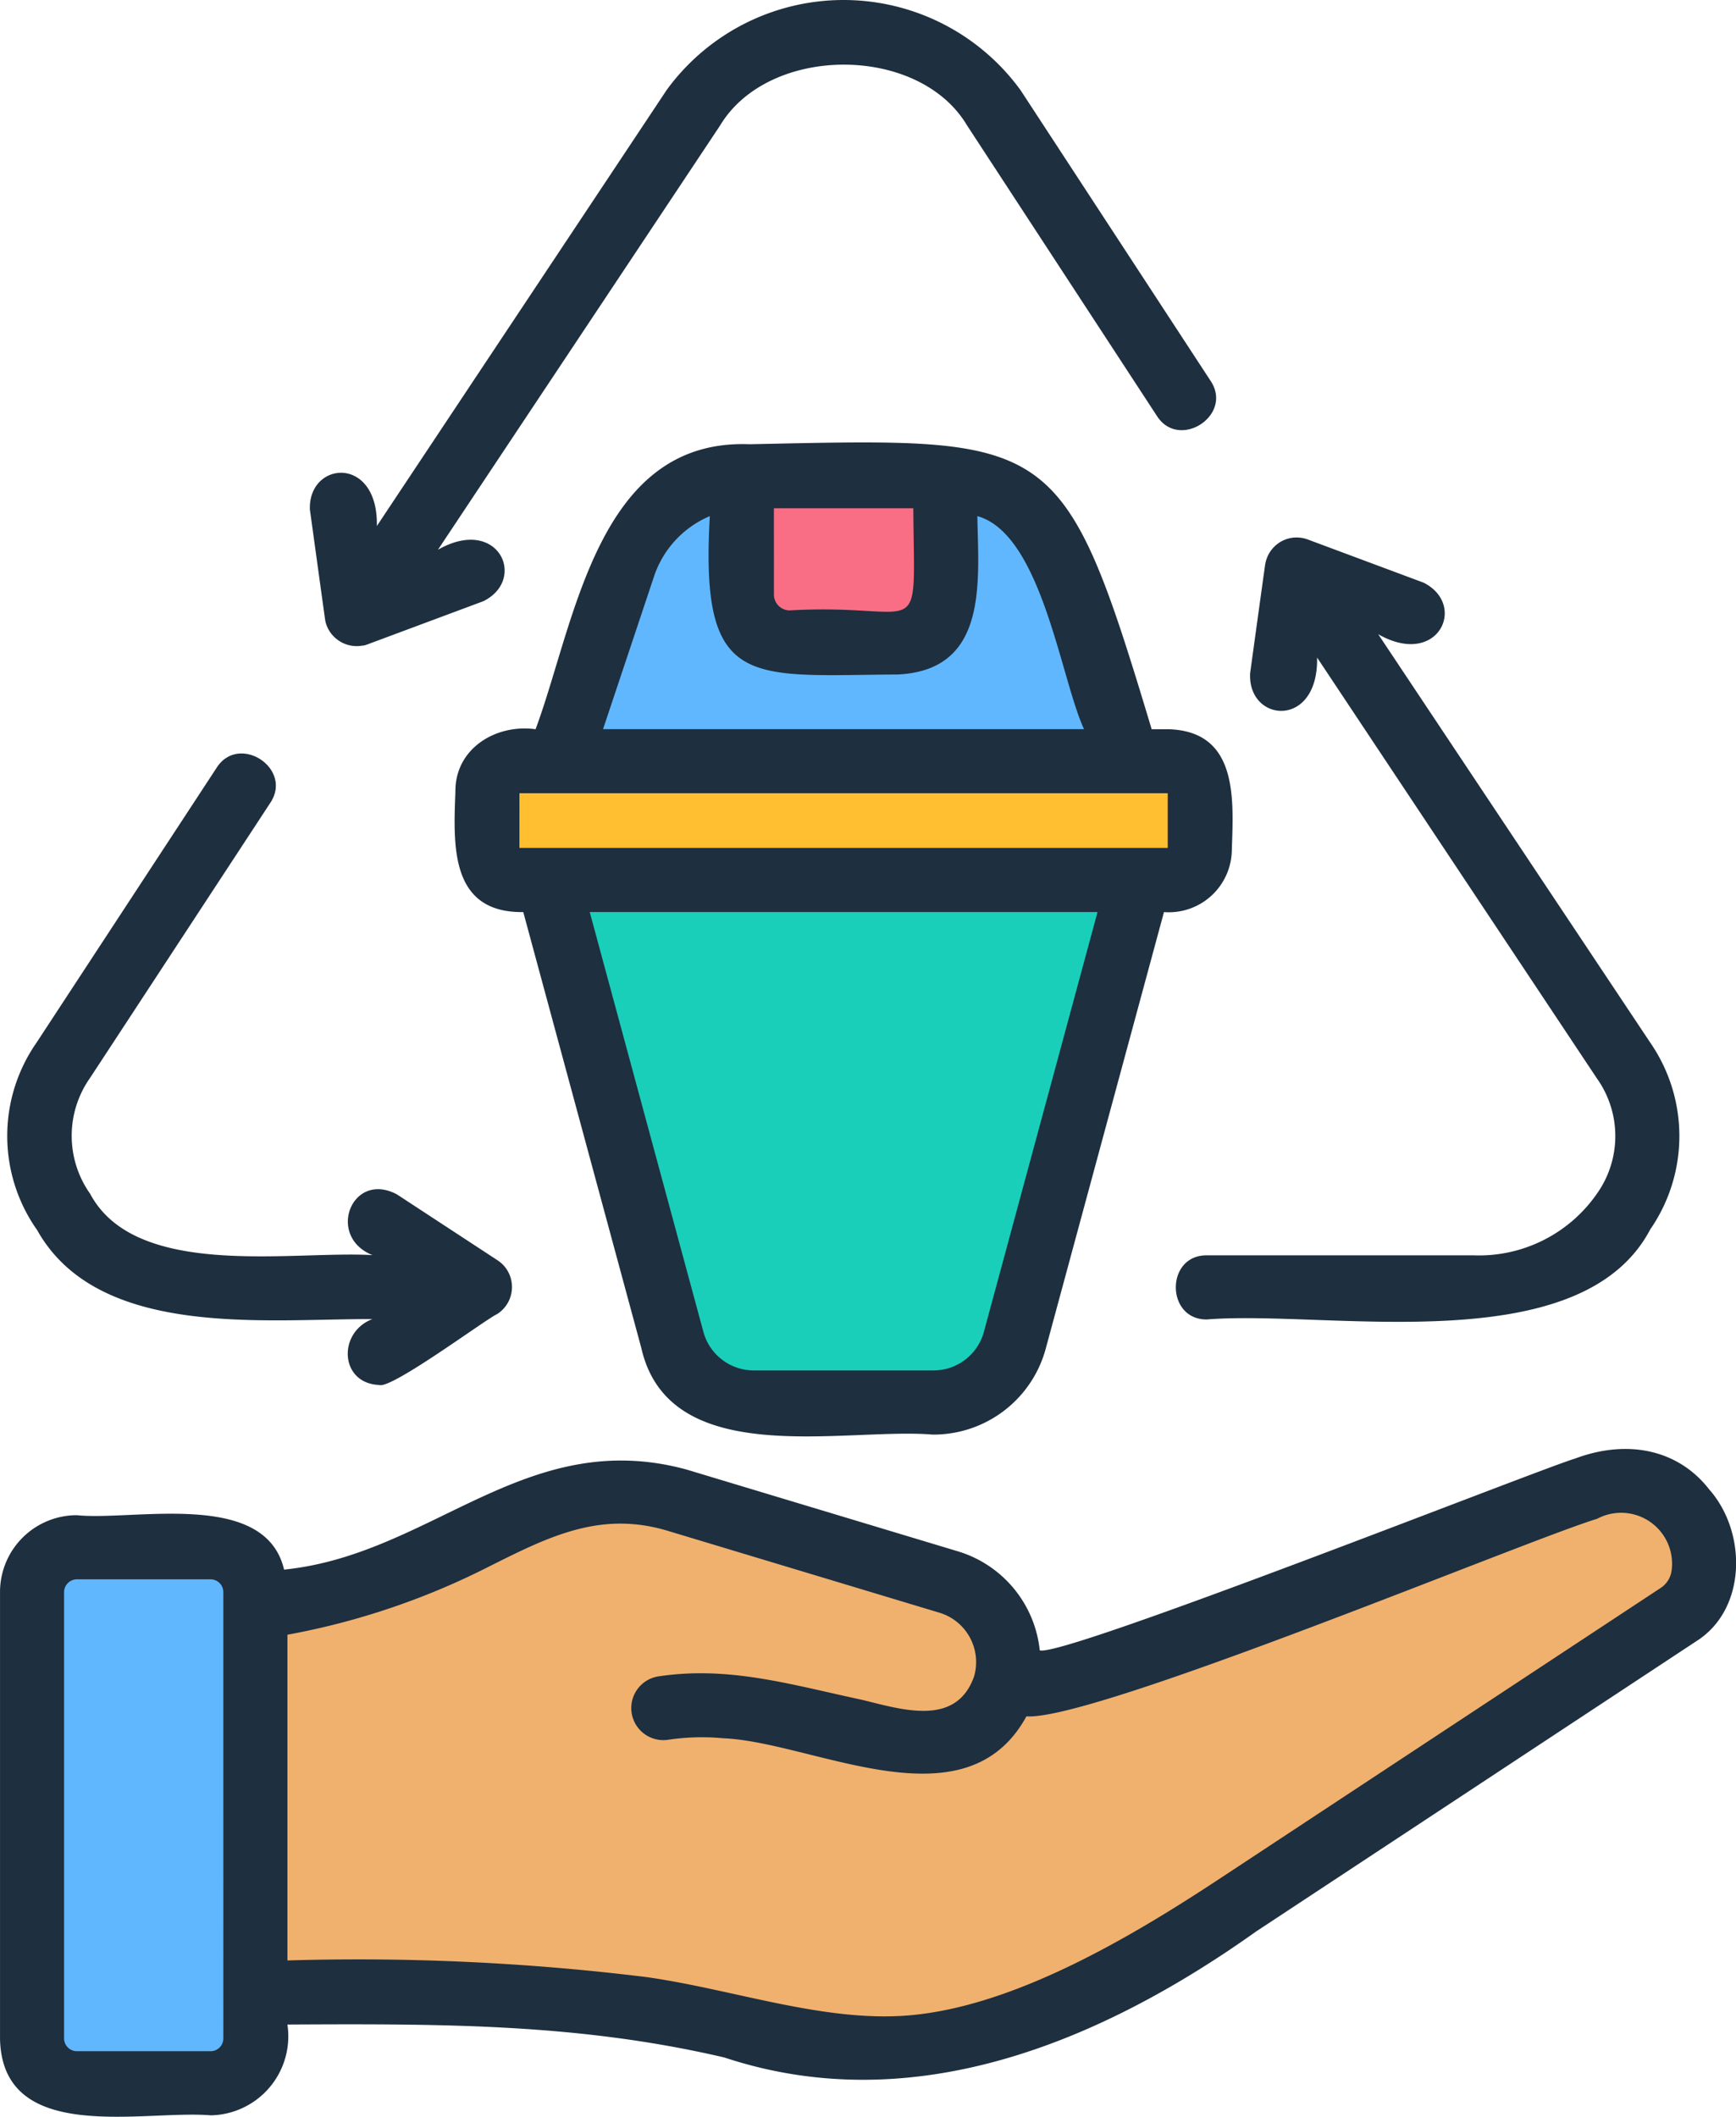 <svg xmlns="http://www.w3.org/2000/svg" width="94.294" height="114.95" viewBox="0 0 94.294 114.95">
  <g id="gestion-de-residuos" transform="translate(-71.345 -32.385)">
    <path id="Trazado_910432" data-name="Trazado 910432" d="M181.417,203.694l7.454,27.524a4.591,4.591,0,0,0,4.482,3.429h9.661a4.592,4.592,0,0,0,4.482-3.429l7.454-27.524Z" transform="translate(-81.02 -126.095)" fill="#19cfba" fill-rule="evenodd"/>
    <path id="Trazado_910433" data-name="Trazado 910433" d="M186.219,135.047l-4.8,14.407H214.95l-4.8-14.407a7.122,7.122,0,0,0-6.852-4.938C198.066,130.512,188.166,128.059,186.219,135.047Z" transform="translate(-81.02 -71.855)" fill="#60b7fe" fill-rule="evenodd"/>
    <path id="Trazado_910434" data-name="Trazado 910434" d="M234.938,130.4c-.154-.02-10.9-.02-11.05,0,.038,9.138-1.306,9.287,8.461,9.017a2.6,2.6,0,0,0,2.588-2.588Z" transform="translate(-112.25 -72.133)" fill="#fa6e85" fill-rule="evenodd"/>
    <path id="Trazado_910435" data-name="Trazado 910435" d="M173.2,189.034h35.387a1.657,1.657,0,0,1,1.652,1.652c-.173,1.388.705,4.847-1.652,4.8H173.2c-2.325.053-1.522-3.412-1.652-4.8A1.657,1.657,0,0,1,173.2,189.034Z" transform="translate(-73.734 -115.304)" fill="#ffbf31" fill-rule="evenodd"/>
    <path id="Trazado_910436" data-name="Trazado 910436" d="M147.677,348.269c4.225.478,27.271-9.426,31.567-10.7,1.889-.707,3.925-.586,5.208.971,1.534,1.648,1.757,4.591-.156,5.848-10.885,6.164-29.023,22.091-41.72,23.519-4.893.4-9.733-1.392-14.633-2.1-8.743-1.26-18.135-.847-27.033-.808V345.6c4.312-1.139,8.426-1.958,12.513-3.071,5.87-1.6,9.954-6.3,16.457-4.337l14.777,4.455a4.528,4.528,0,0,1,3.02,5.626Z" transform="translate(-21.762 -224.33)" fill="#f0b16e" fill-rule="evenodd"/>
    <path id="Trazado_910437" data-name="Trazado 910437" d="M80.36,350.76h7.277a2.433,2.433,0,0,1,2.426,2.426v24.257a2.433,2.433,0,0,1-2.426,2.426H80.36a2.433,2.433,0,0,1-2.426-2.426V353.186A2.433,2.433,0,0,1,80.36,350.76Z" transform="translate(-4.85 -234.345)" fill="#60b7fe" fill-rule="evenodd"/>
    <path id="Trazado_910438" data-name="Trazado 910438" d="M162.146,117.627a1.334,1.334,0,0,1-.567.97l-23.926,15.771c-4.9,3.233-11.259,7-16.977,7.465-4.613.375-9.524-1.424-14.242-2.086a128.319,128.319,0,0,0-19.477-.9V121.159a40.074,40.074,0,0,0,10.97-3.713c3.242-1.625,6.044-3.031,9.694-1.928l14.777,4.453a2.8,2.8,0,0,1,1.854,3.458c-.973,2.74-3.885,1.8-6.063,1.27-3.969-.853-7.252-1.848-11.064-1.281a1.741,1.741,0,0,0,.5,3.446,12.392,12.392,0,0,1,2.973-.086c4.951.2,13.164,4.913,16.5-1.188,3.647.272,27.175-9.57,31-10.728a2.767,2.767,0,0,1,4.049,2.766Zm-78.67,25.464a.694.694,0,0,1-.685.685H75.512a.7.7,0,0,1-.687-.685V118.834a.7.7,0,0,1,.687-.684H82.79a.694.694,0,0,1,.685.684Zm80.753-29.764c-1.647-2.176-4.4-2.836-7.353-1.727-1.915.569-27.838,10.827-29.055,10.406a6.3,6.3,0,0,0-4.419-5.368l-14.778-4.453c-8.72-2.365-13.828,4.629-21.849,5.437-1.026-4.369-8.147-2.634-11.262-2.954a4.172,4.172,0,0,0-4.167,4.166v24.258c.112,5.811,7.8,3.854,11.445,4.166a4.294,4.294,0,0,0,4.166-4.931c8.641-.048,15.9-.035,23.731,1.789,10.2,3.38,20.348-.769,28.882-6.84L163.5,121.5c2.7-1.718,2.743-5.835.733-8.176Zm-90.9-14.189a8.861,8.861,0,0,1,0-10.132l9.779-14.922c1.208-1.9,4.179.031,2.912,1.91L76.241,90.914a5.453,5.453,0,0,0,0,6.3c2.495,4.673,10.984,3.076,15.337,3.33-2.526-1.011-1.131-4.6,1.324-3.3l5.444,3.565a2.02,2.02,0,0,1,.207.153s0,0,0,0a1.729,1.729,0,0,1,.6,1.3v.026a1.736,1.736,0,0,1-.81,1.46c-.627.286-5.734,4.085-6.4,3.848-2.151-.085-2.268-2.857-.371-3.578-5.841-.021-14.947,1.095-18.241-4.89Zm65.913-30.145c0-.014.815-5.92.82-5.932v0a1.656,1.656,0,0,1,.045-.211,1.743,1.743,0,0,1,.688-.972h0a.2.2,0,0,1,.032-.023c.011-.007,0,0,0,0h0a1.716,1.716,0,0,1,1.192-.264,1.663,1.663,0,0,1,.385.1l6.265,2.335c2.4,1.209.786,4.656-2.464,2.8l14.776,22.178a8.923,8.923,0,0,1,0,10.144c-3.8,7.218-17.539,4.36-24.076,4.89-2.251.028-2.263-3.511,0-3.482h14.468a7.8,7.8,0,0,0,6.7-3.33,5.405,5.405,0,0,0,0-6.294L142.885,68.093c.077,3.87-3.732,3.54-3.639.9ZM88.177,60.056c.018.121.81,5.886.831,6,0,.006,0,.008,0,.014.006.021.01.039.014.06v0a0,0,0,0,1,0,0v.007a1.724,1.724,0,0,0,.683,1.009h0a1.743,1.743,0,0,0,1.317.3c0-.005.01,0,.011,0h.01a.016.016,0,0,1,.01,0s0,0,0,0,.008,0,.014,0a1.469,1.469,0,0,0,.274-.081l6.264-2.334c2.394-1.194.8-4.66-2.472-2.792L110.458,39.2c2.645-4.4,10.791-4.406,13.409-.012l10.312,15.776c1.2,1.9,4.182-.029,2.915-1.906L126.778,37.282a11.887,11.887,0,0,0-19.22-.012L91.815,60.95C91.892,57.082,88.082,57.419,88.177,60.056ZM124.8,104.662a2.839,2.839,0,0,1-2.8,2.144h-9.662a2.837,2.837,0,0,1-2.8-2.144l-6.161-22.749H130.96Zm-25.24-29.2h35.212v2.968H99.559Zm7.294-11.728a5.41,5.41,0,0,1,3.047-3.321c-.546,9.474,2.134,8.644,10.2,8.6,4.936-.228,4.392-5.028,4.33-8.6,3.494.967,4.529,8.843,5.795,11.569H104.1Zm6.528-3.748h7.571c.054,7.645.7,5.121-6.723,5.547a.859.859,0,0,1-.847-.848Zm21.478,12h-.96c-4.851-16.129-5.317-15.823-21.845-15.476-8.274-.319-9.454,9.65-11.619,15.476-2.163-.3-4.379,1.054-4.355,3.393-.111,2.92-.3,6.587,3.687,6.537l6.408,23.659c1.512,6.7,11.011,4.317,15.823,4.715a6.317,6.317,0,0,0,6.16-4.715l6.409-23.659a3.423,3.423,0,0,0,3.686-3.392c.091-2.744.345-6.395-3.392-6.537Z" fill="#1e2f3f" fill-rule="evenodd"/>
  </g>
</svg>
